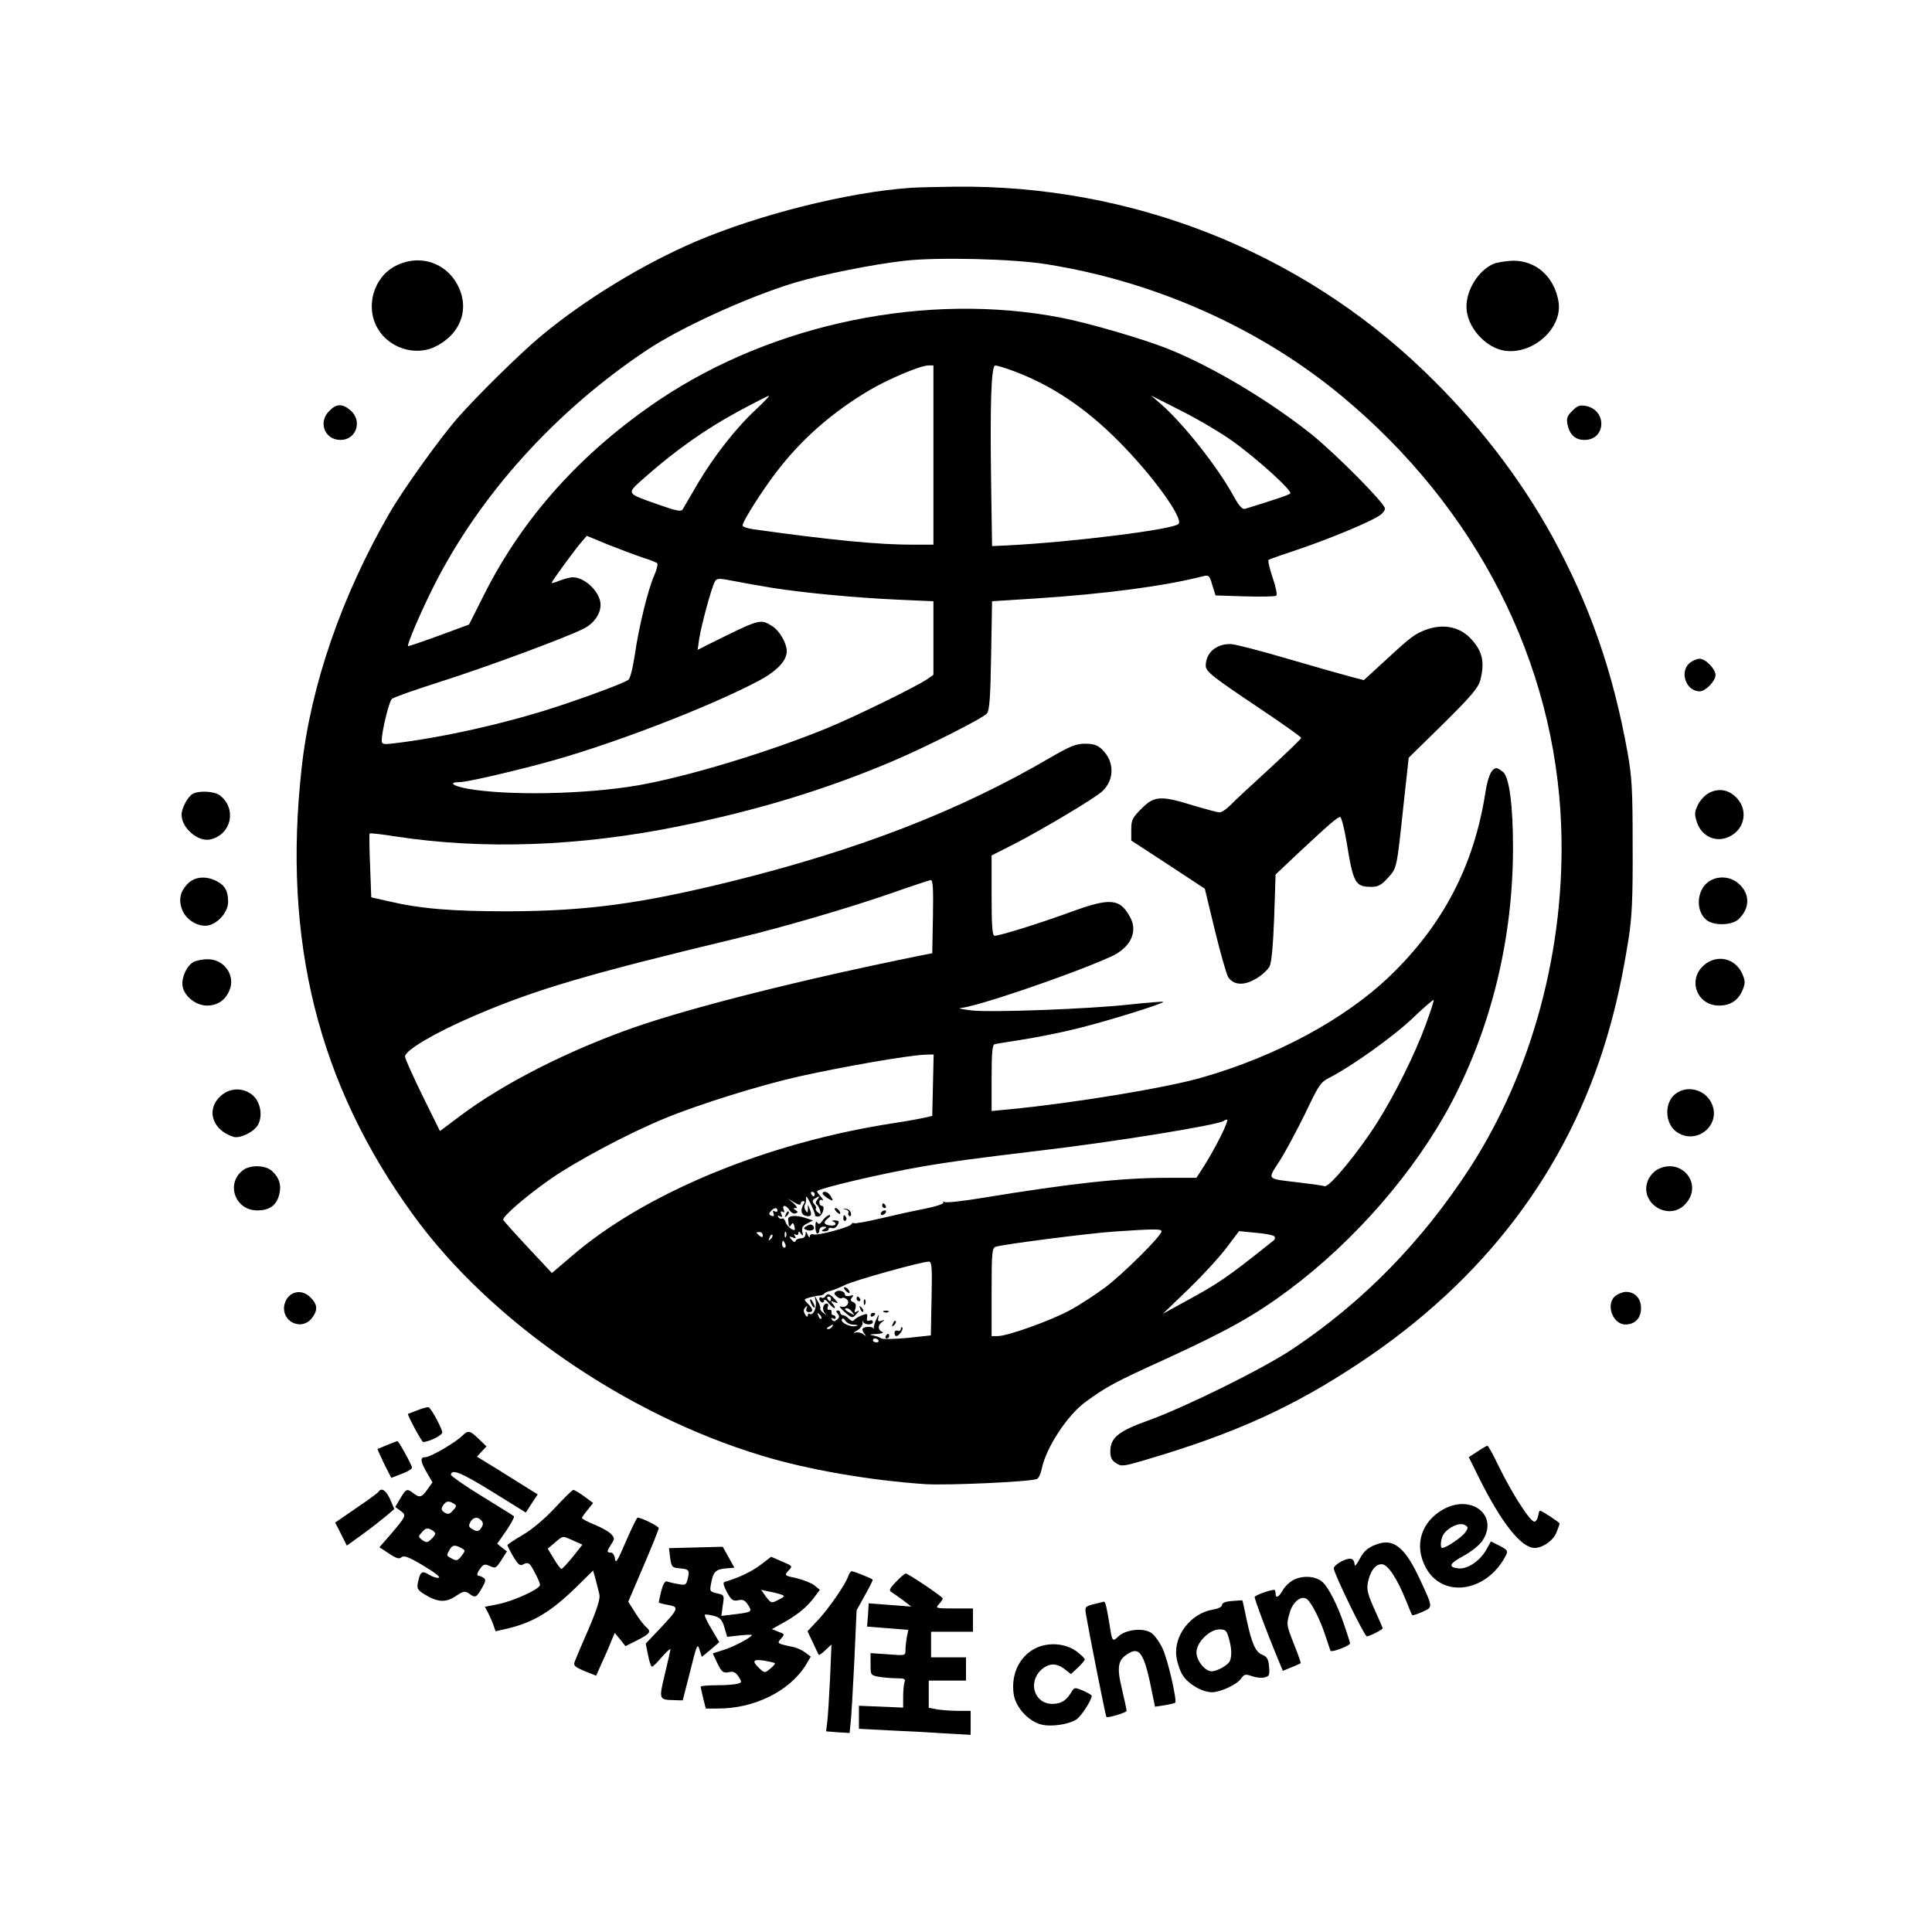 <?xml version="1.0" standalone="no"?>
<!DOCTYPE svg PUBLIC "-//W3C//DTD SVG 20010904//EN"
 "http://www.w3.org/TR/2001/REC-SVG-20010904/DTD/svg10.dtd">
<svg version="1.0" xmlns="http://www.w3.org/2000/svg"
 width="830pt" height="830pt" viewBox="0 0 830 830"
 preserveAspectRatio="xMidYMid meet">
<g transform="translate(0,830) scale(0.1,-0.1)"
fill="#000000" stroke="none">
<path d="M3910 7493 c-267 -19 -644 -113 -920 -230 -226 -97 -475 -248 -664
-405 -89 -74 -267 -249 -356 -349 -77 -87 -237 -310 -297 -414 -205 -355 -338
-739 -377 -1093 -83 -743 71 -1361 481 -1924 330 -454 911 -855 1494 -1031
198 -61 468 -107 704 -123 94 -6 448 10 479 22 8 3 17 22 21 42 17 89 108 230
188 289 91 66 123 84 350 187 259 119 378 185 525 295 283 211 541 509 696
801 174 330 266 710 266 1099 0 180 -16 301 -42 324 -11 9 -24 17 -28 17 -22
0 -38 -35 -49 -107 -49 -313 -183 -569 -413 -789 -192 -183 -486 -342 -804
-433 -155 -45 -559 -111 -831 -137 l-73 -7 0 142 c0 105 3 143 13 145 6 2 64
11 127 21 63 10 167 31 230 47 134 33 373 108 367 114 -2 2 -65 -3 -140 -11
-180 -20 -593 -35 -682 -26 -38 5 -61 9 -51 10 69 5 472 142 646 220 84 37
119 105 87 167 -44 85 -85 89 -257 26 -135 -49 -304 -102 -327 -102 -10 0 -13
41 -13 173 l0 172 95 48 c119 61 351 199 381 228 53 50 52 129 -2 180 -19 18
-37 24 -72 24 -39 0 -64 -10 -152 -61 -388 -227 -819 -394 -1362 -529 -397
-98 -628 -129 -968 -130 -240 0 -373 11 -510 43 l-75 17 -5 135 c-3 74 -4 137
-2 139 1 3 53 -3 115 -13 377 -57 788 -42 1212 44 338 68 638 160 920 280 144
61 389 185 405 205 11 14 15 68 18 250 l4 232 187 12 c295 19 556 53 721 96
23 5 27 2 38 -38 l14 -45 126 -4 c70 -2 131 -1 135 3 5 3 -2 39 -16 78 -13 40
-21 74 -17 76 4 3 63 23 131 46 127 43 302 115 345 144 13 8 24 22 24 30 0 22
-205 229 -314 318 -182 145 -425 291 -617 368 -108 43 -337 110 -459 134 -577
112 -1236 -23 -1728 -353 -334 -225 -585 -504 -752 -836 l-65 -129 -130 -48
c-71 -26 -131 -46 -132 -45 -6 6 57 152 112 261 197 389 519 747 911 1009 144
97 433 229 636 291 121 36 340 80 476 95 141 16 466 8 607 -15 469 -74 920
-276 1270 -567 579 -481 916 -1143 942 -1848 19 -523 -123 -1052 -394 -1470
-205 -315 -457 -573 -758 -774 -124 -84 -461 -250 -618 -307 -132 -47 -167
-75 -167 -135 0 -25 6 -38 25 -50 23 -15 31 -14 132 16 379 112 628 225 914
415 535 355 893 827 1063 1401 40 136 66 255 93 424 14 91 18 172 17 395 0
244 -3 296 -22 403 -63 349 -162 632 -323 927 -140 254 -326 495 -550 710
-537 517 -1259 801 -2014 793 -82 -1 -170 -3 -195 -5z m100 -1148 l0 -385 -89
0 c-150 0 -353 20 -683 66 -27 4 -48 11 -48 16 0 20 100 175 164 254 105 131
229 237 380 327 79 47 220 107 254 107 l22 0 0 -385z m347 360 c162 -61 306
-157 448 -300 145 -145 281 -333 258 -356 -24 -24 -457 -78 -734 -92 l-67 -3
-4 262 c-5 351 0 514 18 514 7 0 44 -11 81 -25z m-1107 -162 c-86 -79 -181
-200 -251 -318 -32 -55 -62 -106 -66 -113 -6 -11 -27 -7 -98 18 -152 54 -148
45 -58 125 125 110 252 200 390 275 70 38 132 69 136 70 5 0 -19 -25 -53 -57z
m2045 -138 c109 -78 259 -215 248 -225 -7 -7 -74 -29 -194 -66 -13 -3 -27 13
-54 63 -67 120 -210 301 -304 384 l-46 40 130 -66 c72 -36 171 -95 220 -130z
m-2535 -500 c30 -9 58 -21 63 -24 4 -4 -1 -27 -12 -52 -27 -60 -67 -224 -84
-343 -9 -59 -20 -102 -28 -107 -23 -15 -167 -69 -304 -114 -215 -71 -493 -134
-707 -159 -43 -5 -48 -3 -48 14 0 37 31 165 43 177 7 7 98 39 202 72 199 63
550 193 622 230 44 22 73 63 73 103 0 53 -66 118 -120 118 -11 0 -36 -7 -55
-14 -19 -8 -35 -13 -35 -10 0 7 107 153 132 180 l19 22 92 -38 c51 -20 117
-45 147 -55z m555 -130 c137 -22 362 -43 538 -51 l157 -7 0 -158 0 -158 -27
-19 c-45 -31 -306 -159 -427 -209 -253 -104 -603 -210 -816 -247 -227 -39
-561 -45 -733 -14 -64 12 -82 28 -32 28 27 0 188 36 350 79 278 73 712 239
930 354 81 42 125 88 125 129 0 35 -32 90 -64 109 -51 31 -48 32 -280 -83
l-39 -20 7 49 c8 53 52 218 67 244 8 15 15 16 81 3 40 -8 114 -21 163 -29z
m693 -1412 l-3 -158 -55 -11 c-509 -103 -976 -221 -1226 -308 -283 -99 -565
-242 -751 -383 l-83 -62 -75 152 c-41 84 -75 159 -75 168 0 27 130 103 295
174 268 115 486 179 1135 335 196 47 482 131 660 193 85 30 161 55 168 56 10
1 12 -34 10 -156z m2117 -465 c-45 -124 -133 -301 -207 -418 -80 -127 -207
-282 -227 -276 -9 3 -59 10 -111 16 -142 17 -136 10 -83 92 25 39 74 131 110
204 59 124 66 135 106 155 92 47 275 177 356 255 47 45 88 80 90 78 2 -2 -13
-49 -34 -106z m-2117 -260 l-3 -132 -30 -7 c-16 -4 -77 -15 -135 -24 -544 -83
-1072 -301 -1387 -574 l-82 -70 -103 110 c-57 61 -104 114 -106 118 -5 14 96
101 203 176 113 78 332 195 490 260 150 62 411 143 580 181 205 45 461 89 538
93 l38 1 -3 -132z m1236 -220 c-20 -40 -52 -97 -70 -125 l-34 -53 -127 0
c-195 0 -413 -24 -791 -86 -84 -14 -157 -22 -164 -18 -6 4 -8 3 -5 -2 3 -6
-35 -18 -86 -28 -51 -10 -137 -29 -191 -42 -54 -13 -102 -21 -107 -19 -4 3 -9
1 -11 -4 -4 -12 -146 -51 -164 -44 -8 3 -14 -1 -15 -8 0 -8 -4 -5 -9 6 -7 17
-9 17 -9 3 -1 -11 -9 -18 -20 -18 -11 0 -21 -5 -23 -11 -2 -7 -9 -5 -17 5 -12
14 -12 16 4 10 14 -6 16 -4 10 6 -5 9 -4 11 3 6 7 -4 12 -1 12 6 0 10 3 9 11
-2 9 -12 10 -11 6 8 -4 17 1 26 21 36 l25 13 -34 11 c-40 13 -74 10 -73 -6 3
-35 4 -37 13 -24 6 11 10 9 14 -7 4 -17 2 -19 -13 -11 -10 6 -22 19 -25 30 -4
11 -10 18 -15 15 -5 -3 -12 0 -16 6 -5 8 -3 9 6 4 10 -6 12 -4 7 9 -5 11 -3
15 5 10 8 -5 9 -2 5 9 -9 23 10 21 25 -2 6 -10 18 -17 26 -14 11 5 11 7 0 14
-11 7 -11 9 1 9 8 0 4 8 -10 21 l-24 20 28 -17 c16 -10 27 -12 27 -5 0 6 5 11
11 11 6 0 7 -5 2 -12 -15 -25 -12 -46 7 -51 24 -6 30 2 19 28 l-8 20 0 -20
c-1 -16 -3 -17 -10 -5 -6 8 -7 19 -3 25 4 5 6 19 5 30 -2 11 7 0 19 -25 12
-25 21 -48 20 -52 -1 -3 6 -5 15 -4 17 3 30 46 13 46 -6 0 -10 7 -10 16 0 9 5
12 13 8 6 -4 4 2 -5 13 -10 11 -18 22 -18 25 0 11 280 77 455 107 116 20 212
33 495 67 326 38 781 112 798 129 3 3 9 5 14 5 4 0 -8 -33 -28 -72z m-1744
-248 c0 -5 -2 -10 -4 -10 -3 0 -8 5 -11 10 -3 6 -1 10 4 10 6 0 11 -4 11 -10z
m11 -24 c-7 -8 -8 -17 -3 -20 5 -3 12 -15 15 -26 4 -18 3 -19 -9 -9 -8 6 -12
14 -9 17 3 3 0 12 -7 19 -9 11 -9 17 3 24 20 13 23 11 10 -5z m-171 -47 c0 -5
-5 -7 -12 -3 -7 5 -9 2 -5 -9 4 -11 2 -14 -9 -10 -11 4 -12 9 -3 19 14 17 29
18 29 3z m1650 -89 c0 -19 -163 -181 -241 -240 -42 -31 -110 -76 -151 -98 -80
-44 -269 -112 -312 -112 l-26 0 0 189 c0 172 2 190 18 195 37 11 393 57 507
65 175 12 205 12 205 1z m-1713 -17 c0 -9 -4 -10 -14 -2 -7 6 -13 12 -13 14 0
1 6 2 13 2 8 0 14 -6 14 -14z m100 -5 c-3 -8 -6 -5 -6 6 -1 11 2 17 5 13 3 -3
4 -12 1 -19z m2097 1 c6 -6 4 -14 -6 -21 -198 -158 -233 -182 -383 -263 l-89
-49 112 108 c62 60 135 140 163 178 l52 69 71 -7 c39 -3 75 -10 80 -15z
m-2163 -12 c-10 -9 -11 -8 -5 6 3 10 9 15 12 12 3 -3 0 -11 -7 -18z m63 -22
c3 -8 1 -15 -4 -15 -6 0 -10 7 -10 15 0 8 2 15 4 15 2 0 6 -7 10 -15z m628
-234 l-3 -158 -102 -11 c-56 -5 -106 -6 -112 -2 -5 5 -21 10 -35 13 -18 3 -14
5 15 6 24 2 34 5 25 9 -20 9 -19 30 0 43 12 9 12 10 -3 5 -15 -5 -17 -2 -13
17 4 14 1 11 -8 -8 -8 -16 -13 -34 -12 -40 2 -5 1 -7 -1 -2 -6 9 -37 9 -46 0
-4 -3 -1 -13 6 -22 10 -14 10 -14 -4 -3 -9 7 -25 10 -35 7 -11 -4 -7 1 8 9 15
9 25 23 24 33 -2 10 -1 12 1 6 5 -16 43 -17 43 -2 0 6 -6 9 -14 6 -10 -4 -14
0 -11 13 3 17 0 18 -23 9 -15 -6 -29 -15 -33 -20 -4 -7 -12 -4 -22 5 -8 9 -20
16 -26 16 -6 0 -11 5 -11 10 0 6 -5 10 -11 10 -8 0 -8 -4 0 -14 8 -10 8 -16
-3 -25 -11 -9 -16 -9 -22 0 -4 8 -3 9 4 5 7 -4 12 -2 12 3 0 6 -5 11 -10 11
-6 0 -9 6 -8 13 2 6 -2 11 -9 10 -7 -2 -10 4 -7 12 4 8 2 15 -4 15 -16 0 -22
-26 -9 -41 10 -11 9 -11 -5 0 -10 7 -16 16 -14 20 2 3 -2 17 -11 31 l-14 25 5
-24 c6 -28 -10 -64 -25 -56 -5 4 -9 0 -9 -7 0 -8 -5 -5 -11 5 -8 14 -8 22 1
30 8 9 10 8 5 -4 -4 -10 0 -16 10 -16 20 0 19 13 -4 36 -19 19 -19 19 7 27 15
4 34 8 42 8 8 0 18 4 21 8 3 5 15 10 26 12 11 3 40 14 64 26 41 20 325 99 359
100 13 0 15 -23 12 -159z m-474 -86 c-3 -3 -9 2 -12 12 -6 14 -5 15 5 6 7 -7
10 -15 7 -18z m140 -26 c19 -1 22 -3 8 -6 -23 -6 -68 16 -59 30 3 5 10 2 15
-7 5 -9 21 -17 36 -17z m-93 -9 c-3 -5 -12 -10 -18 -10 -7 0 -6 4 3 10 19 12
23 12 15 0z m199 -58 c3 -5 -1 -9 -9 -9 -8 0 -15 4 -15 9 0 4 4 8 9 8 6 0 12
-4 15 -8z"/>
<path d="M3535 3170 c3 -5 15 -15 26 -21 19 -10 20 -9 9 10 -6 12 -18 21 -26
21 -8 0 -12 -4 -9 -10z"/>
<path d="M3790 3120 c0 -5 5 -10 11 -10 5 0 7 5 4 10 -3 6 -8 10 -11 10 -2 0
-4 -4 -4 -10z"/>
<path d="M3592 3096 c7 -8 15 -12 17 -11 5 6 -10 25 -20 25 -5 0 -4 -6 3 -14z"/>
<path d="M3633 3104 c9 -3 15 -9 12 -14 -3 -5 -1 -11 4 -14 5 -4 8 2 7 11 -2
10 -11 19 -22 20 -16 2 -16 1 -1 -3z"/>
<path d="M3376 3083 c-6 -14 -5 -15 5 -6 7 7 10 15 7 18 -3 3 -9 -2 -12 -12z"/>
<path d="M3785 3090 c-3 -5 -2 -10 4 -10 5 0 13 5 16 10 3 6 2 10 -4 10 -5 0
-13 -4 -16 -10z"/>
<path d="M3535 3058 c-12 -17 -18 -20 -24 -10 -5 8 -8 2 -8 -18 0 -16 4 -30 9
-30 4 0 8 7 8 15 0 8 8 15 18 15 14 0 15 -2 2 -10 -13 -8 -12 -10 3 -10 9 0
17 4 17 10 0 5 6 7 14 4 8 -3 19 3 24 13 9 16 7 19 -11 20 -12 0 -16 -1 -9 -4
19 -7 14 -20 -8 -18 -30 2 -36 14 -14 30 10 8 14 15 7 15 -6 0 -19 -10 -28
-22z"/>
<path d="M3623 3065 c0 -8 4 -12 9 -9 5 3 6 10 3 15 -9 13 -12 11 -12 -6z"/>
<path d="M3462 3031 c-11 -7 -10 -10 3 -15 20 -7 38 1 30 15 -7 11 -16 11 -33
0z"/>
<path d="M3632 2756 c7 -8 15 -12 17 -11 5 6 -10 25 -20 25 -5 0 -4 -6 3 -14z"/>
<path d="M3591 2751 c-9 -6 -8 -11 4 -21 8 -7 18 -10 22 -7 3 4 12 2 20 -4 18
-15 -2 -40 -25 -32 -9 3 -3 -6 13 -20 35 -32 38 -32 56 -10 12 14 12 15 0 9
-10 -7 -12 -3 -6 13 4 15 1 23 -10 27 -11 5 -13 10 -5 19 9 11 7 12 -9 8 -12
-3 -21 -1 -21 5 0 14 -24 22 -39 13z m70 -88 c13 -15 12 -15 -8 -4 -24 12 -29
21 -14 21 5 0 15 -7 22 -17z"/>
<path d="M3545 2730 c-4 -6 -11 -8 -16 -5 -5 4 -9 2 -9 -4 0 -15 20 -24 20 -9
1 8 9 4 19 -9 11 -13 22 -23 26 -23 4 0 1 8 -6 17 -12 15 -12 16 5 9 19 -7 19
-6 1 14 -20 22 -31 25 -40 10z m25 -10 c0 -5 -2 -10 -4 -10 -3 0 -8 5 -11 10
-3 6 -1 10 4 10 6 0 11 -4 11 -10z"/>
<path d="M3680 2720 c0 -5 5 -10 11 -10 5 0 7 5 4 10 -3 6 -8 10 -11 10 -2 0
-4 -4 -4 -10z"/>
<path d="M3480 2715 c0 -5 5 -17 10 -25 5 -8 10 -10 10 -5 0 6 -5 17 -10 25
-5 8 -10 11 -10 5z"/>
<path d="M3711 2704 c0 -11 3 -14 6 -6 3 7 2 16 -1 19 -3 4 -6 -2 -5 -13z"/>
<path d="M3696 2677 c3 -10 9 -15 12 -12 3 3 0 11 -7 18 -10 9 -11 8 -5 -6z"/>
<path d="M3798 2663 c7 -3 16 -2 19 1 4 3 -2 6 -13 5 -11 0 -14 -3 -6 -6z"/>
<path d="M3740 2649 c0 -5 5 -7 10 -4 6 3 10 8 10 11 0 2 -4 4 -10 4 -5 0 -10
-5 -10 -11z"/>
<path d="M3836 2613 c-6 -14 -5 -15 5 -6 7 7 10 15 7 18 -3 3 -9 -2 -12 -12z"/>
<path d="M3870 2591 c0 -7 -6 -11 -13 -8 -8 3 -14 -1 -14 -9 0 -8 4 -14 7 -14
12 0 33 30 26 37 -3 3 -6 1 -6 -6z"/>
<path d="M3805 2560 c-3 -5 -1 -10 4 -10 6 0 11 5 11 10 0 6 -2 10 -4 10 -3 0
-8 -4 -11 -10z"/>
<path d="M1700 7158 c-96 -49 -132 -177 -77 -270 47 -81 155 -117 239 -81 111
50 156 156 109 258 -49 106 -166 146 -271 93z"/>
<path d="M6415 7166 c-64 -29 -115 -110 -115 -184 0 -85 81 -177 166 -189 124
-16 250 101 229 214 -19 105 -96 173 -194 173 -31 -1 -69 -7 -86 -14z"/>
<path d="M1415 6535 c-50 -49 -20 -125 48 -125 68 0 95 82 43 127 -35 30 -61
29 -91 -2z"/>
<path d="M6755 6535 c-22 -21 -26 -32 -21 -58 9 -44 33 -67 73 -67 93 0 98
128 6 146 -26 5 -37 1 -58 -21z"/>
<path d="M6127 5595 c-50 -19 -65 -30 -174 -131 l-94 -86 -57 15 c-31 8 -151
42 -267 76 -115 34 -227 63 -247 64 -62 2 -108 -37 -108 -93 0 -25 28 -47 234
-185 97 -65 176 -121 176 -125 0 -4 -62 -64 -137 -133 -76 -69 -151 -139 -167
-156 -17 -17 -37 -31 -47 -31 -9 0 -60 14 -114 30 -138 43 -167 41 -221 -14
-39 -39 -44 -48 -44 -90 l0 -47 158 -103 158 -104 43 -178 c24 -99 50 -189 57
-201 22 -35 67 -39 119 -8 25 14 51 38 59 53 9 18 15 87 20 211 l6 184 92 87
c137 128 174 160 185 160 6 0 18 -48 28 -107 29 -179 37 -193 108 -193 27 0
42 8 69 38 40 44 38 37 68 317 l22 200 148 145 c119 118 149 153 159 186 21
79 10 128 -42 182 -48 50 -117 63 -190 37z"/>
<path d="M7259 5452 c-45 -38 -16 -122 43 -122 25 0 68 44 68 70 0 26 -43 70
-68 70 -11 0 -30 -8 -43 -18z"/>
<path d="M7343 4894 c-18 -9 -39 -32 -49 -52 -15 -32 -15 -41 -3 -77 19 -54
72 -82 124 -65 76 25 100 112 48 170 -34 37 -77 46 -120 24z"/>
<path d="M827 4889 c-21 -13 -47 -61 -47 -89 0 -58 72 -119 125 -106 89 22
113 130 41 188 -23 19 -91 23 -119 7z"/>
<path d="M807 4504 c-35 -35 -42 -75 -21 -120 20 -41 72 -69 112 -59 42 11 82
59 82 100 0 47 -13 71 -50 90 -45 23 -93 19 -123 -11z"/>
<path d="M7336 4509 c-48 -38 -51 -124 -5 -161 31 -26 109 -24 138 3 50 47 50
111 -1 154 -37 32 -94 34 -132 4z"/>
<path d="M833 4168 c-31 -15 -56 -72 -48 -108 9 -42 58 -80 104 -80 46 0 79
23 97 66 27 64 -24 135 -96 133 -19 0 -45 -5 -57 -11z"/>
<path d="M7322 4155 c-74 -62 -33 -175 63 -175 49 0 82 22 101 66 12 29 12 39
0 68 -29 69 -108 88 -164 41z"/>
<path d="M952 3595 c-69 -58 -43 -149 51 -179 26 -8 83 18 103 48 25 39 14
104 -23 133 -39 31 -93 30 -131 -2z"/>
<path d="M7197 3600 c-49 -39 -45 -130 9 -165 83 -54 187 30 149 121 -26 63
-106 85 -158 44z"/>
<path d="M1043 3272 c-74 -57 -33 -172 62 -172 52 0 82 21 94 66 11 41 2 73
-30 103 -28 26 -94 28 -126 3z"/>
<path d="M7119 3275 c-14 -8 -32 -28 -39 -45 -41 -99 91 -181 162 -101 77 86
-21 202 -123 146z"/>
<path d="M1240 2730 c-11 -11 -20 -33 -20 -50 0 -65 79 -94 119 -44 27 35 26
59 -4 89 -29 30 -68 32 -95 5z"/>
<path d="M6942 2734 c-46 -32 -16 -124 41 -124 41 0 67 27 67 70 0 42 -26 70
-65 70 -11 0 -31 -7 -43 -16z"/>
<path d="M1795 2242 c-22 -8 -41 -16 -42 -16 -5 -3 59 -121 65 -121 26 1 82
29 82 41 0 16 -46 101 -58 108 -4 2 -25 -3 -47 -12z"/>
<path d="M1985 2131 c-30 -29 -136 -91 -157 -91 -24 0 -23 -17 6 -67 l24 -41
-22 -31 c-24 -34 -33 -37 -60 -16 -28 21 -31 20 -56 -22 l-22 -37 23 -17 c26
-19 26 -20 -48 -107 l-43 -49 41 -27 c31 -21 44 -25 54 -16 11 9 32 1 95 -37
47 -28 74 -49 65 -51 -9 -2 -27 4 -42 13 -29 19 -38 13 -47 -31 -6 -28 -3 -34
27 -53 57 -35 92 -37 135 -8 33 22 40 23 57 11 27 -20 31 -18 55 23 17 29 18
38 8 44 -7 5 -16 9 -20 9 -12 0 -9 13 7 34 12 16 19 18 40 8 23 -11 27 -9 49
26 l24 37 -21 16 -21 17 39 56 c21 31 36 59 33 62 -3 3 -66 42 -139 87 -74 45
-133 87 -132 92 5 25 42 10 177 -73 l145 -90 25 39 26 39 -37 23 c-21 13 -80
50 -131 82 l-93 57 20 22 21 22 -33 32 c-38 37 -46 39 -72 13z m-35 -291 c12
-7 12 -12 -4 -29 -14 -16 -22 -18 -36 -9 -14 9 -16 15 -7 30 13 20 25 22 47 8z
m119 -73 c8 -10 7 -18 -2 -32 -11 -14 -17 -16 -35 -6 -18 10 -20 15 -12 31 12
23 33 26 49 7z m-199 -56 c0 -4 -8 -15 -18 -24 -16 -15 -21 -15 -38 -3 -18 14
-18 15 0 35 14 16 23 18 37 10 11 -5 19 -13 19 -18z m111 -61 c19 -10 19 -12
2 -34 -15 -20 -22 -22 -38 -14 -28 15 -28 14 -15 37 12 24 23 26 51 11z"/>
<path d="M1665 2093 c-22 -9 -41 -17 -43 -18 -1 -1 12 -29 28 -63 l31 -61 44
17 c25 9 45 21 45 27 0 10 -58 116 -63 114 -1 0 -20 -7 -42 -16z"/>
<path d="M6347 2064 l-37 -24 46 -93 c96 -192 180 -297 237 -297 34 0 79 31
93 65 8 19 14 37 14 40 0 5 -76 55 -84 55 -3 0 -6 -10 -8 -22 -2 -12 -8 -23
-15 -25 -16 -6 -95 117 -153 235 -24 51 -47 92 -50 91 -3 0 -22 -11 -43 -25z"/>
<path d="M1626 1891 c-3 -5 -46 -36 -96 -70 l-90 -62 25 -49 25 -50 68 49 c37
27 83 63 102 79 l34 29 -18 42 c-18 39 -38 52 -50 32z"/>
<path d="M2384 1822 c-44 -47 -97 -92 -138 -116 -36 -21 -66 -41 -66 -44 0 -3
11 -25 25 -49 22 -36 29 -42 44 -33 13 7 22 6 29 -3 14 -18 42 -75 42 -86 0
-17 -111 -68 -177 -82 l-60 -12 14 -26 c7 -14 18 -38 23 -53 l9 -26 53 12
c111 27 185 72 295 179 l71 70 11 -39 c5 -21 13 -50 16 -64 4 -18 -9 -60 -45
-145 -29 -66 -56 -130 -60 -141 -8 -19 -3 -24 41 -43 l50 -20 24 54 c14 30 32
71 40 92 l16 38 23 -28 23 -29 52 26 c54 28 60 36 37 56 -8 6 -29 33 -46 60
l-31 49 65 152 c36 84 66 158 66 164 0 8 -73 45 -91 45 -3 0 -26 -46 -50 -102
-35 -83 -45 -98 -47 -75 -2 15 -9 27 -18 27 -18 0 -18 5 2 36 15 23 15 26 0
43 -10 11 -42 29 -72 41 -30 12 -54 25 -54 29 1 3 11 19 25 35 l23 29 -39 29
c-21 15 -42 28 -46 27 -5 0 -40 -35 -79 -77z m80 -141 l38 -17 -41 -52 c-23
-28 -45 -52 -49 -52 -4 0 -19 20 -33 44 l-26 43 31 26 c37 31 31 30 80 8z"/>
<path d="M6199 1815 c-93 -53 -124 -152 -76 -245 70 -139 263 -113 346 47 10
20 8 24 -26 42 l-38 19 -20 -36 c-27 -48 -81 -84 -119 -80 -47 5 -40 21 22 54
31 17 67 45 80 64 73 109 -46 204 -169 135z m96 -98 c-13 -20 -82 -67 -99 -67
-11 0 -6 45 8 62 22 29 67 48 88 37 16 -9 17 -12 3 -32z"/>
<path d="M5929 1670 c-46 -13 -69 -30 -88 -68 -11 -20 -20 -32 -21 -27 -2 31
-17 36 -53 19 -21 -10 -37 -24 -37 -32 0 -21 132 -292 142 -292 11 0 68 29 68
35 0 2 -16 39 -35 81 -28 62 -34 84 -29 113 10 51 32 81 60 81 26 0 66 -60
106 -160 12 -30 23 -57 25 -59 1 -2 21 4 43 14 47 21 47 17 -10 140 -59 128
-107 172 -171 155z"/>
<path d="M2989 1652 l-115 -3 5 -42 c6 -40 8 -42 44 -45 38 -3 41 -9 30 -50
-5 -21 -10 -23 -40 -17 -19 3 -40 8 -47 11 -9 3 -17 -10 -25 -40 -6 -25 -11
-47 -11 -50 0 -2 18 -7 40 -11 49 -8 46 -16 -38 -105 l-58 -61 10 -49 c5 -28
13 -50 17 -50 4 0 24 19 43 42 20 23 36 37 36 32 0 -5 -11 -53 -24 -107 -26
-110 -26 -109 42 -111 l35 -1 32 125 c28 114 32 122 40 93 l10 -31 38 31 37
32 -34 58 c-19 31 -31 58 -28 60 4 2 21 0 39 -5 26 -7 35 -16 45 -49 l12 -41
53 6 c29 3 53 4 53 2 0 -10 -86 -55 -127 -66 l-41 -13 20 -43 c19 -38 25 -42
48 -38 21 5 30 0 43 -19 15 -24 15 -25 -6 -31 -12 -3 -52 -6 -89 -6 -38 0 -68
-3 -68 -6 0 -3 5 -25 11 -50 l11 -44 53 0 c157 0 307 75 377 187 l21 36 -24
18 c-13 10 -37 21 -54 24 -68 14 -68 15 -49 36 16 18 15 19 -12 29 l-28 11 55
31 c59 33 100 68 131 111 l20 27 -23 19 c-13 10 -48 24 -77 31 -52 11 -53 12
-36 31 20 22 22 20 -32 43 l-41 18 -46 -35 c-38 -29 -95 -56 -154 -73 -8 -2
-5 -16 10 -44 19 -35 26 -39 48 -35 20 5 30 0 42 -19 20 -30 18 -32 -56 -41
l-58 -7 6 45 c7 44 7 45 -25 52 -30 7 -32 9 -25 43 9 50 20 60 63 64 l37 3
-25 45 -25 45 -116 -3z m366 -202 c18 -6 17 -9 -11 -23 -30 -16 -31 -15 -53
13 l-21 30 32 -7 c18 -3 42 -9 53 -13z m-26 -295 c2 -3 -7 -13 -20 -24 -24
-19 -24 -19 -46 1 -34 32 -29 41 19 34 23 -4 44 -9 47 -11z"/>
<path d="M3645 1531 c-10 -34 -84 -141 -131 -191 l-45 -48 23 -48 c12 -27 24
-51 25 -53 2 -3 15 6 29 20 l26 24 -6 -145 c-4 -80 -9 -164 -12 -187 l-5 -41
50 -4 51 -3 4 40 c3 22 10 141 16 264 l10 223 36 65 c20 35 35 66 33 67 -7 6
-81 36 -90 36 -4 0 -10 -9 -14 -19z"/>
<path d="M3849 1504 c-28 -29 -31 -37 -19 -44 8 -5 31 -21 50 -35 l35 -27 -91
7 -92 7 -3 -50 -4 -50 89 -7 88 -7 -6 -30 c-3 -17 -6 -42 -6 -56 0 -25 0 -25
-75 -19 l-75 5 0 -47 c0 -48 0 -48 38 -55 20 -3 54 -6 76 -6 31 0 37 -3 32
-16 -3 -9 -6 -37 -6 -63 l0 -47 -95 4 -95 4 0 -49 0 -50 133 -7 c72 -3 180 -9
240 -13 l107 -6 0 52 0 51 -52 0 c-29 0 -70 3 -90 6 l-38 7 0 58 0 59 80 0 80
0 0 50 0 50 -75 0 -75 0 0 55 0 55 90 0 90 0 0 50 0 50 -82 0 c-78 0 -80 1
-65 18 10 10 17 21 17 25 0 7 -148 107 -159 107 -4 0 -23 -16 -42 -36z"/>
<path d="M5562 1515 c-18 -8 -40 -28 -50 -45 -18 -32 -32 -39 -32 -15 0 8 -3
15 -6 15 -18 0 -84 -24 -84 -31 0 -11 54 -155 91 -244 l30 -73 37 15 c20 8 38
16 40 18 1 1 -11 37 -28 79 -34 86 -34 87 -19 139 13 46 51 76 75 56 20 -17
57 -90 79 -159 10 -30 19 -58 21 -62 5 -8 84 22 84 32 0 3 -11 38 -24 76 -29
86 -68 164 -94 187 -27 25 -80 30 -120 12z"/>
<path d="M5293 1422 c-28 -2 -43 -8 -43 -17 0 -8 -16 -16 -40 -20 -94 -16
-169 -112 -156 -203 3 -24 15 -60 27 -79 24 -38 84 -73 126 -73 38 1 107 33
125 59 13 19 19 20 47 10 17 -6 42 -9 54 -5 20 5 22 10 19 46 -3 33 -9 43 -29
51 -29 11 -46 49 -68 154 -9 44 -17 80 -18 80 -1 0 -21 -1 -44 -3z m-14 -159
c12 -43 14 -74 5 -98 -7 -18 -55 -45 -79 -45 -28 0 -65 46 -65 81 0 43 56 99
99 99 26 0 31 -5 40 -37z"/>
<path d="M4697 1408 c-36 -10 -37 -11 -31 -47 13 -77 84 -435 87 -437 6 -6 87
19 87 26 0 5 -9 47 -20 94 -24 98 -17 128 32 155 46 26 66 -9 98 -173 l12 -58
41 6 c23 4 43 9 46 11 8 9 -31 182 -54 232 -13 28 -35 59 -49 68 -35 23 -109
15 -141 -15 -26 -25 -27 -23 -39 55 -12 72 -17 95 -24 94 -4 -1 -24 -6 -45
-11z"/>
<path d="M4465 1226 c-79 -29 -124 -113 -110 -205 8 -54 61 -114 116 -129 43
-12 118 -1 153 21 22 15 66 83 66 102 0 3 -17 13 -37 22 -35 14 -38 14 -48 -3
-23 -39 -45 -54 -84 -54 -78 0 -107 94 -46 148 33 28 65 28 99 1 l27 -21 30
28 c16 15 29 31 29 35 0 5 -15 19 -33 33 -43 33 -108 41 -162 22z"/>
</g>
</svg>
